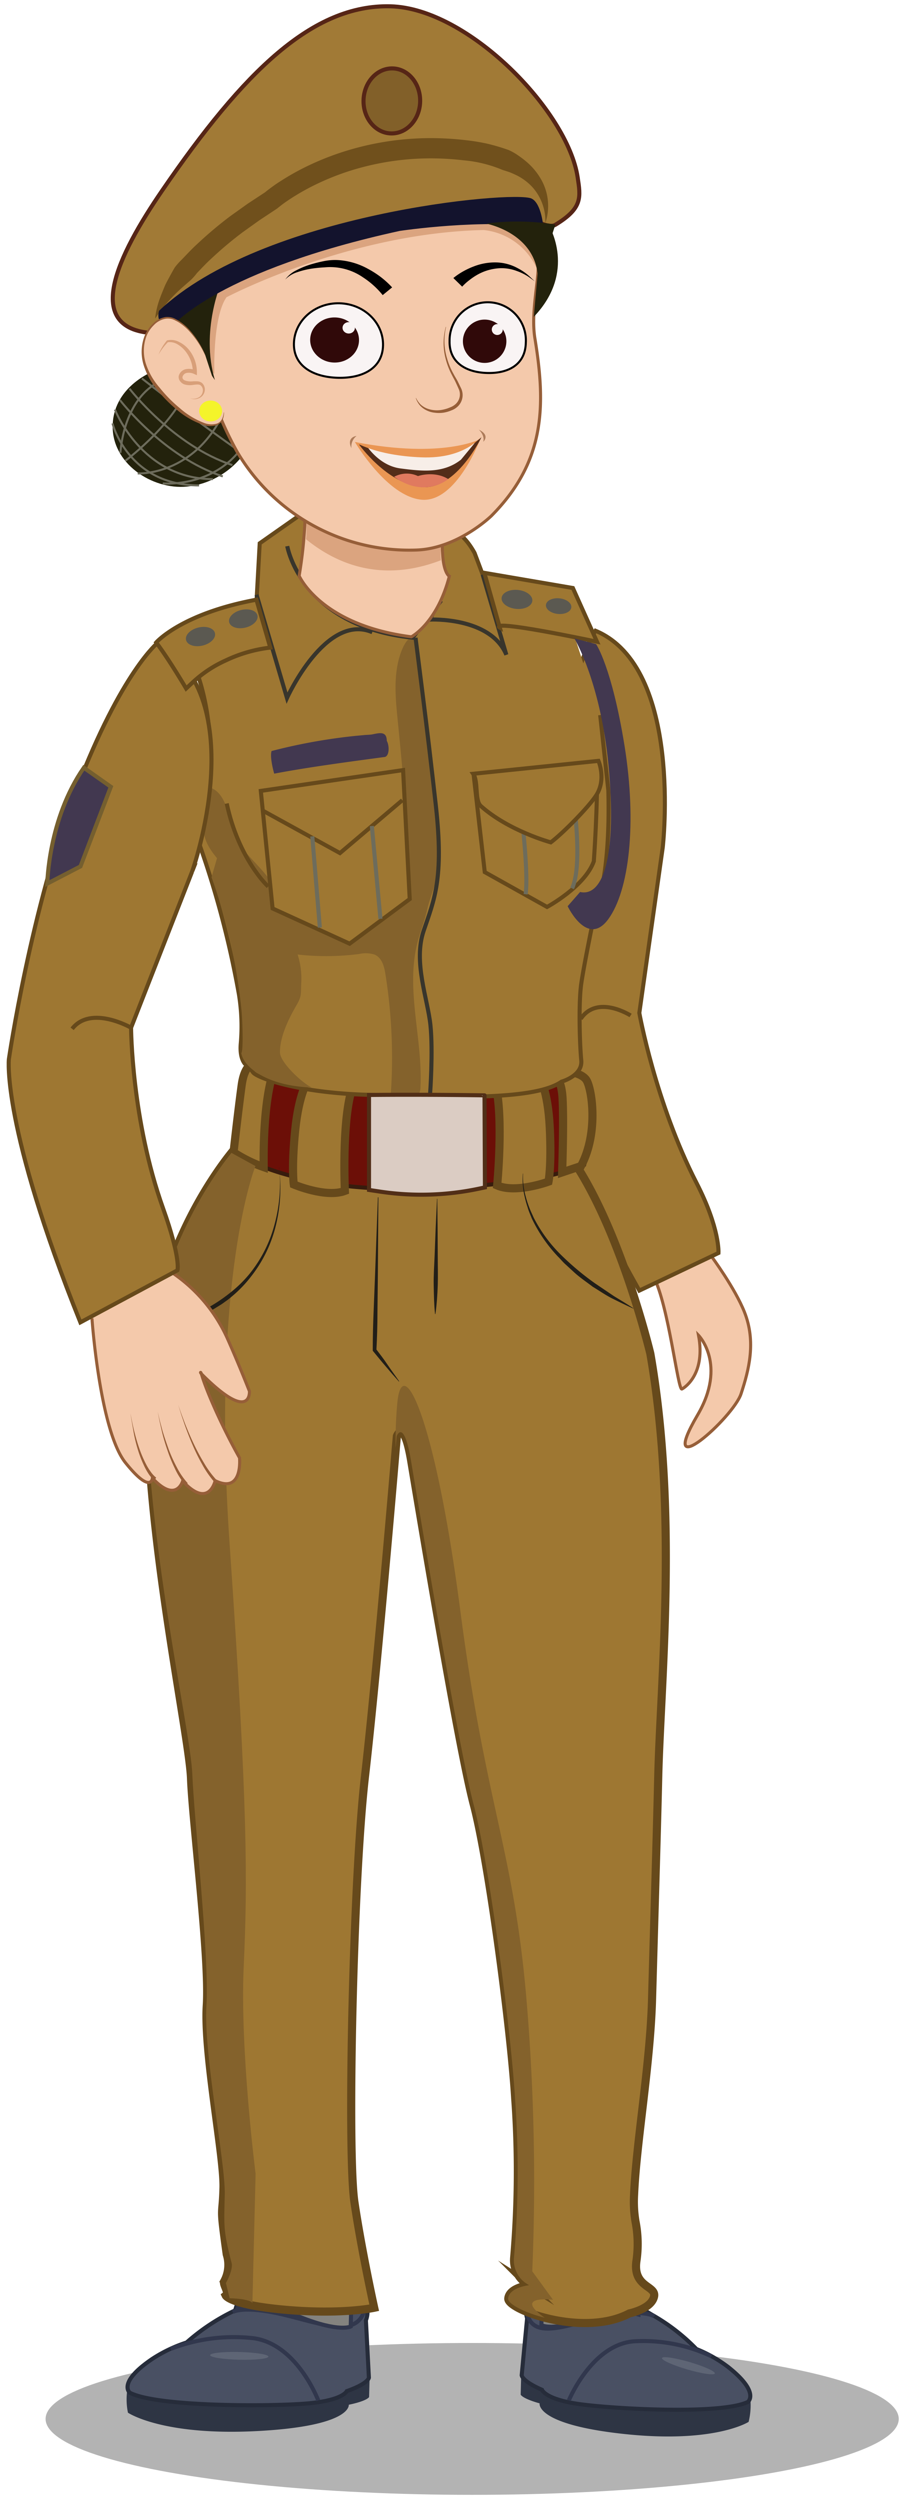 <svg id="Layer_1" data-name="Layer 1" xmlns="http://www.w3.org/2000/svg" width="222" height="615" viewBox="0 0 222 615">
  <defs>
    <style>
      .cls-1 {
        opacity: 0.3;
      }

      .cls-2, .cls-28 {
        fill: #f4c9ab;
      }

      .cls-2 {
        stroke: #965e38;
        stroke-width: 0.75px;
      }

      .cls-10, .cls-13, .cls-14, .cls-15, .cls-18, .cls-2, .cls-21, .cls-22, .cls-3, .cls-31, .cls-35, .cls-39, .cls-40, .cls-5, .cls-6, .cls-7, .cls-9 {
        stroke-miterlimit: 10;
      }

      .cls-3, .cls-9 {
        fill: #9e7732;
      }

      .cls-18, .cls-3, .cls-9 {
        stroke: #66491b;
      }

      .cls-4 {
        fill: #2e3544;
      }

      .cls-5 {
        fill: #495063;
        stroke: #262c3a;
      }

      .cls-13, .cls-14, .cls-18, .cls-21, .cls-6 {
        fill: none;
      }

      .cls-6, .cls-7 {
        stroke: #31374d;
      }

      .cls-7 {
        fill: #84837f;
      }

      .cls-8 {
        fill: #5e6575;
      }

      .cls-9 {
        stroke-width: 2px;
      }

      .cls-10 {
        fill: #6c0f07;
        stroke: #381c0d;
      }

      .cls-11 {
        fill: #c6d1d5;
      }

      .cls-12 {
        fill: #84622c;
      }

      .cls-13 {
        stroke: #38352c;
      }

      .cls-14, .cls-15, .cls-21 {
        stroke: #6d6c5c;
      }

      .cls-15 {
        fill: #f1d02b;
      }

      .cls-16 {
        fill: #5b5951;
      }

      .cls-17, .cls-39 {
        fill: #423850;
      }

      .cls-19 {
        fill: #dba47f;
      }

      .cls-20 {
        fill: #23220c;
      }

      .cls-21, .cls-35 {
        stroke-width: 0.5px;
      }

      .cls-22 {
        fill: #a17a36;
      }

      .cls-22, .cls-31 {
        stroke: #562516;
      }

      .cls-23 {
        fill: #ea9653;
      }

      .cls-24 {
        fill: #542d19;
      }

      .cls-25 {
        fill: #f7eee8;
      }

      .cls-26 {
        fill: #e07a5f;
      }

      .cls-27 {
        fill: #ad7b59;
      }

      .cls-29 {
        fill: #965e38;
      }

      .cls-30 {
        fill: #70501c;
      }

      .cls-31 {
        fill: #826029;
      }

      .cls-32 {
        fill: #13132d;
      }

      .cls-33 {
        fill: #d89f79;
      }

      .cls-34 {
        fill: #f4f42a;
      }

      .cls-35, .cls-37 {
        fill: #f9f4f4;
      }

      .cls-35 {
        stroke: #000;
      }

      .cls-36 {
        fill: #300909;
      }

      .cls-38 {
        fill: #211e18;
      }

      .cls-39 {
        stroke: #755f2f;
      }

      .cls-40 {
        fill: #dbccc3;
        stroke: #512e17;
      }
    </style>
  </defs>
  <g>
    <ellipse class="cls-1" cx="116.21" cy="595.08" rx="104.99" ry="18.68"/>
    <g>
      <g>
        <path class="cls-2" d="M160.84,314.05c3.74,7.1,6,28.21,7,27.67s5.82-4,4.08-13.22c0,0,7.06,7.17-.24,19.62-10.36,17.67,8.77.67,10.71-5.23s3.73-12.77.84-20.09c-2.35-5.94-8.12-13.71-8.12-13.71l-6.49-3.1-5,8.18"/>
        <g>
          <path class="cls-3" d="M146.56,155.17s-6.11,8.72-10.29,39.41S134,262.94,134,262.94s-.83,11.36,23.35,54.56l3.4-1.61,16.08-7.64s.4-5.95-5.41-17.25c-10.12-19.71-14.07-41.8-14.07-41.8l5.76-40.7S168.23,164.23,146.56,155.17Z"/>
          <path class="cls-3" d="M155.2,249.82s-8.17-5.25-12.27.82"/>
        </g>
        <g>
          <path class="cls-4" d="M31.49,587a16.33,16.33,0,0,0,0,6.55s8.41,5.75,31.84,4.52,22.51-6.48,22.51-6.48,4.1-.77,5-1.87L91,584Z"/>
          <path class="cls-5" d="M90.79,584.91s0,1.42-5.44,3.34c0,0-.92,2.34-10.09,3.06s-36.47.82-43.29-2.66c0,0-3.23-2.44,5.56-8.37a35.18,35.18,0,0,1,8.39-4,50.4,50.4,0,0,1,11.94-7.9L59,564.73l27.55-.89s5.36,2.13,3.51,7Z"/>
          <path class="cls-6" d="M42,577.86a43.22,43.22,0,0,1,20.33-2.64c10.79,1.42,16,15.32,16,15.32"/>
          <path class="cls-6" d="M57.28,568.79s2.57-1.72,12.42.62,19,6.26,20.27-2.33"/>
          <path class="cls-7" d="M86.54,563.84l-.22,8.51s-2.8,1.51-12.38-2.31c0,0-10.28-3.09-15.49-2l1.12-3.65,27.09-.9"/>
          <ellipse class="cls-8" cx="58.88" cy="579.55" rx="0.95" ry="7.17" transform="translate(-521.95 623.97) rotate(-88.57)"/>
        </g>
        <g>
          <path class="cls-4" d="M184.58,589.28a17.18,17.18,0,0,1-.33,6.53s-8.26,5.34-30.44,3-21-7.56-21-7.56-3.86-1-4.66-2.12l.15-5.72Z"/>
          <path class="cls-5" d="M128.4,584.33s0,1.42,5,3.59c0,0,.76,2.38,9.43,3.55s34.57,2.59,41.21-.55c0,0,3.18-2.29-4.87-8.64a33.36,33.36,0,0,0-7.77-4.39,48,48,0,0,0-11-8.47l-3.92-2.36-23.07-3.57s-5.19,1.87-3.68,6.84Z"/>
          <path class="cls-6" d="M175.08,579.66A39.34,39.34,0,0,0,155.91,576c-10.31.9-15.9,14.52-15.9,14.52"/>
          <path class="cls-6" d="M161,569.85s-2.37-1.85-11.82,0-18.88,6.68-19.65-2"/>
          <path class="cls-7" d="M133.46,563.49l-.21,8.51s2.58,1.64,11.86-1.71c0,0,7.16-2.29,12-.9l-.32-5.48-23.48-.74"/>
          <ellipse class="cls-8" cx="169.43" cy="580.23" rx="0.95" ry="6.77" transform="matrix(0.28, -0.96, 0.96, 0.28, -435.03, 582.19)"/>
        </g>
        <path class="cls-9" d="M161,564.86c-.54,3.14-6.09,4.26-6.09,4.26-6.19,3.26-14.52,2.7-20.81,1.07-5.32-1.36-9.18-3.51-9-4.76.3-2.72,5.15-3.24,5.15-3.24l-.47-.3a6.81,6.81,0,0,1-3.25-6.31,248.45,248.45,0,0,0,.26-39.5c-1-16.62-6.39-57.75-10.18-72.13s-13.59-73.7-15.39-84.46-3.54-6.19-3.54-6.19-.09,1.06-.26,2.94v0c-1,12.13-5,58.24-7.58,80.69-3,26-4.39,92.79-2.61,104.81s4.87,26,4.87,26-7.87,1.7-21.66.51-14.88-3.52-14.88-3.52c1-.75-.82-2.69-.36-3.54a8.52,8.52,0,0,0,.6-6.6c-1.8-13-1-8.6-.8-16.38s-4.86-33.1-4.11-44.85-3.46-44.9-3.88-55.84-11.4-61.19-10.75-96.49c.56-30.25,16.29-51.94,20.78-57.52.75-.93,1.18-1.42,1.18-1.42l83.06,3.76C153,303.4,160.06,333,160.06,333c6.85,39.27,2.49,81,1.95,103.94-.36,14.95-.66,24.24-1.53,55-.45,16-3.87,35.13-4.42,48a29.25,29.25,0,0,0,.35,6.57,28.81,28.81,0,0,1,.25,9.58C155.64,562.67,161.41,562.26,161,564.86Z"/>
        <g>
          <path class="cls-10" d="M143.77,286.56a28.37,28.37,0,0,1-5.39,1.86c-5.86,1.59-17.07,3.66-36.21,4.05-18.25.36-30.33-2.69-37.27-5.34a34.29,34.29,0,0,1-7.42-3.66s1.12-10.06,2-16.5,4-5.42,4-5.42l2.07.06,68.36,1.85c.59,0,1.15,0,1.68,0,7.3-.05,8.46,2,8.46,2C146.82,275.13,143.77,286.56,143.77,286.56Z"/>
          <g>
            <path class="cls-9" d="M75.89,265.64s-2.32,3.1-3.25,12.53-.33,13.23-.33,13.23,7.86,3.35,12.57,1.58c0,0-.79-16.57,1.66-24.87L75.2,265.47"/>
            <path class="cls-9" d="M132.69,264.79s2.16,3.2,2.62,12.67S135,290.7,135,290.7s-8,2.95-12.64.94c0,0,1.62-16.51-.41-24.92l11.45-2.07"/>
            <path class="cls-9" d="M64.9,287.13a34.29,34.29,0,0,1-7.42-3.66s1.12-10.06,2-16.5,4-5.42,4-5.42l2.07.06,1.47,3S64.7,271.11,64.9,287.13Z"/>
            <path class="cls-9" d="M143,286.86c4.47-8.4,2.61-19.45,1.25-21.27s-5-2.15-7.12-2.23-1.81.93-1.81.93,2.79-.57,3.14,5.91c.29,5.29,0,14.91-.1,18.22Z"/>
          </g>
        </g>
        <polygon class="cls-11" points="56.89 203.06 56.85 204.74 56.08 204.27 56.89 203.06"/>
        <path class="cls-3" d="M147.72,175.92l2,18.5c.6,22.08-3.23,29.56-3.23,29.56s-2.73,13.12-3.43,18-.37,15.09,0,18.89-4.85,5.23-4.85,5.23c-7.15,5-30.5,3.66-47.42,3.24s-27.42-4.05-28.53-5.55a9,9,0,0,0-2-2.09c-1-1.26-1.16-3.22-1-5a49.07,49.07,0,0,0-.45-12.05A234.57,234.57,0,0,0,48.2,205.26l1.07-1.13c7.52-29.34-4.6-46.78-4.6-46.78,6.43-3.83,18.41-8.47,18.41-8.47l.84-15.22,11.13-7.81,35,4.13s3.45.08,6.75,6.05l2,5.31,19.31,5.11"/>
        <path class="cls-12" d="M58.87,207.72c3.37,4.51,8.48,8.19,9.93,13.49a12.85,12.85,0,0,0,1,3c1.58,2.81,5.79,3.21,9.23,2.91a54.86,54.86,0,0,0,8.47-1.42,18.37,18.37,0,0,0,7.06-3c4-3.2,4.87-8.59,5.08-13.49.45-10.82-.74-21.65-1.8-32.44-.56-5.61-1.05-11.42,1-16.7.43-1.07,1.5-3.38,2.73-3.17s1.42,2.62,1.56,3.71c1.71,12.71,4.21,29.51,4.44,42.31.08,5,0,6,0,11,0,3.27-1.75,6.7-2.45,9.91-.58,2.7-1.66,5.28-2.36,8-3,11.57,1.3,23.69.73,35.59a3,3,0,0,1-.45,1.73c-.69.9-2.14,1-3.32.7a11.21,11.21,0,0,0-3.54-.64,130.61,130.61,0,0,0-1.33-29.62c-.29-1.85-.85-4-2.71-4.77a7.42,7.42,0,0,0-3.75-.13,62.55,62.55,0,0,1-18-.26,5.71,5.71,0,0,1-2.38-.77,5.26,5.26,0,0,1-1.58-2.3A81.52,81.52,0,0,0,54.8,212.78c-1.64-1.95-3.4-3.9-4.21-6.25-1.31-3.75-.3-9.15,1-12.79,2.17.58,3.36,2.76,4,4.47C56.66,200.88,57.11,205.37,58.87,207.72Z"/>
        <path class="cls-12" d="M52.06,215.79a138.37,138.37,0,0,1,7.39,32.89c.24,2.64.48,9.81-.06,10.39.63,3.86,7.12,8.16,17.31,8.46-2.37-1.13-7.75-6.16-7.79-8.59-.06-3.85,2.12-8.3,4.09-11.69,1.35-2.31,1-2.88,1.15-5.5a19.31,19.31,0,0,0-3.85-12.62L58.05,211.52,54,209.06l-1.93,6.73"/>
        <path class="cls-13" d="M63.14,146.31l7.49,25.41s9.51-21.05,21-16.19"/>
        <path class="cls-13" d="M118.78,141.34l5.84,19.74c-3.91-9.4-18.79-8.66-18.79-8.66,5.46-10.9,2-18.87,2-18.87"/>
        <path class="cls-13" d="M70.7,134.36S74,154,101.57,156.88l7-9.13"/>
        <path class="cls-13" d="M102.27,156.9s3,23.25,5,41.27-.4,23.16-3,30.82,1,16.73,1.67,23.21-.08,16.87-.08,16.87"/>
        <path class="cls-3" d="M119.31,214.55l15.33,8.57s9.28-5,11.51-11.22c0,0,1-13.68.78-24.1L116.62,191Z"/>
        <path class="cls-14" d="M127.74,195.37s2.48,18.19,1.63,24.63"/>
        <path class="cls-14" d="M140.74,193.48s3,18.84.06,25.07"/>
        <path class="cls-3" d="M116.46,190.36l30.83-3.18s2,4.56-.56,8.5c-1.95,3-8.26,9.36-11.17,11.55,0,0-10.33-2.79-17.23-8.95C116.79,196.9,117.78,192.21,116.46,190.36Z"/>
        <polygon class="cls-3" points="64.19 194.57 67.09 223.49 86.05 232.16 100.84 221.18 99.21 189.45 64.19 194.57"/>
        <polyline class="cls-3" points="99.02 196.86 91.52 203.22 83.67 209.87 64.76 199.47"/>
        <line class="cls-15" x1="93.63" y1="226.04" x2="91.52" y2="203.21"/>
        <line class="cls-15" x1="76.86" y1="205.76" x2="78.72" y2="228.19"/>
        <path class="cls-3" d="M146.93,157.87,141,144.66l-21.79-3.73,3.81,13.49S118.74,152,146.93,157.87Z"/>
        <ellipse class="cls-16" cx="127.24" cy="147.46" rx="2.34" ry="3.8" transform="translate(-31.72 260.01) rotate(-84.51)"/>
        <ellipse class="cls-16" cx="137.49" cy="149.11" rx="1.93" ry="3.14" transform="translate(-24.09 271.71) rotate(-84.51)"/>
        <path class="cls-17" d="M141.37,157.06s6.8,11.23,8.57,33.13-1.92,30.43-7.17,29.25l-3.06,3.5s4.86,10.21,10,3.19,7.08-23.47,4-42.67c-3.16-19.47-7-25-7-25Z"/>
        <path class="cls-18" d="M66,218.1s-7.26-6.64-10.2-20.43"/>
        <path class="cls-2" d="M110.59,141.76c-3,11.59-9.35,14.9-9.35,14.9-22.39-2.87-27.61-15-27.61-15,.63-3.8,1-7.05,1.18-9.6a62.42,62.42,0,0,0,.25-6.24s35.53-11.71,34.16,1.49a47.32,47.32,0,0,0-.2,10.06C109.45,141.25,110.59,141.76,110.59,141.76Z"/>
        <path class="cls-19" d="M108.53,137.82c-16.4,6.32-27.67-.7-33.21-5.16a27.44,27.44,0,0,0-.26-6.82s35.53-11.71,34.16,1.49C108.73,132.05,108.28,135.67,108.53,137.82Z"/>
        <g>
          <g>
            <path class="cls-20" d="M38.2,91.14s-10,3.54-10.46,13.19S37.47,120.55,46,119.71,61.4,112.32,62.48,106,39.13,91.17,39.13,91.17"/>
            <g>
              <path class="cls-21" d="M29.64,111.42S30.23,97,40.8,93.2"/>
              <path class="cls-21" d="M30.86,113.34s10.44-7.72,14.81-16.76"/>
              <path class="cls-21" d="M33.89,116.47s14.26.77,21.58-15.86"/>
              <path class="cls-21" d="M40.05,118.93s15.51,1.44,21.86-13"/>
              <path class="cls-21" d="M28.29,100.77s6.6,17.09,24.1,17.1"/>
              <path class="cls-21" d="M27.69,104.17S31.51,119.4,49,119.42"/>
              <path class="cls-21" d="M31.87,95.61s10.71,14,25.33,18.81"/>
              <path class="cls-21" d="M34.93,93.11s13,10.26,25.33,18.81"/>
              <path class="cls-21" d="M29.5,98.39s10.71,14,25.33,18.81"/>
            </g>
          </g>
          <path class="cls-2" d="M120.92,126.93s-8.21,8-18.35,8.38a49.21,49.21,0,0,1-44.25-24.23,85.29,85.29,0,0,1-8.48-22c-.22-1-.41-2-.57-3L44.6,75S64.83,57.65,96,53.7c0,0,18.57-3.22,30.46-2.22a20.52,20.52,0,0,1,7.33,1.69,40.33,40.33,0,0,0-.73,4.22,70.09,70.09,0,0,0-.59,8.26c-.08,4.33-1.79,11.62-.82,17.58C134.37,99.84,134.21,113.55,120.92,126.93Z"/>
          <path class="cls-19" d="M132.5,65.65l-.39.4a16.15,16.15,0,0,0-13.06-9.46c-33.36.74-63.3,16.54-63.3,16.54-3.39,4.8-3,18.21-3,18.21l0,.64-2.85-2.85c-.22-1-.41-2-.57-3L44.6,75S64.83,57.65,96,53.7c0,0,18.57-3.22,30.46-2.22l6.6,5.91A70.09,70.09,0,0,0,132.5,65.65Z"/>
          <path class="cls-22" d="M142.17,43.6c.74,4.91,1.28,7.6-5.47,11.69C133.84,57,126.14,49.87,122,50.83c-9.31,2.12-21.26,2.54-32.44,5.65S67.92,65.39,58.15,67.05C46.53,69,43.43,82.13,38.61,82c-19.07-.48-9.32-19.61,1.22-35C60.09,17.39,77,1.08,96.1,1.55S139.71,27.3,142.17,43.6Z"/>
          <path d="M94.19,72.6a20.76,20.76,0,0,0-4.85-4.37,14.24,14.24,0,0,0-9.41-2.46,32.85,32.85,0,0,0-3.44.35,20.05,20.05,0,0,0-3.35.85,7.17,7.17,0,0,0-2.94,1.8,7.28,7.28,0,0,1,2.73-2.27,20.19,20.19,0,0,1,3.32-1.38,34.75,34.75,0,0,1,3.48-.88A13.86,13.86,0,0,1,83.44,64a17.37,17.37,0,0,1,7.13,2.14,23.87,23.87,0,0,1,3.13,2,22.21,22.21,0,0,1,2.81,2.56Z"/>
          <path d="M111.58,68.4A16.59,16.59,0,0,1,114,66.76a18.64,18.64,0,0,1,2.56-1.2,14.35,14.35,0,0,1,5.53-1,11.53,11.53,0,0,1,5.3,1.4,14.07,14.07,0,0,1,2.26,1.46c.7.55,1.3,1.21,2,1.8-.73-.5-1.41-1.06-2.16-1.49a13.06,13.06,0,0,0-2.35-1.08,10.39,10.39,0,0,0-5-.59,12.44,12.44,0,0,0-4.64,1.52,15.77,15.77,0,0,0-2,1.35,13,13,0,0,0-1.75,1.59Z"/>
          <g>
            <path class="cls-23" d="M87.35,108.74s7.94,13.51,16.48,14.2S118.22,108,118.22,108,109.12,112.93,87.35,108.74Z"/>
            <path class="cls-24" d="M88.33,109.31s7,9.83,15.52,10.52,14.66-12.29,14.66-12.29S110.93,115.86,88.33,109.31Z"/>
            <path class="cls-25" d="M90.24,109.67s3.06,4.89,8.32,5.57,10.53,1.29,14.89-2.15l3.38-4.09A31.47,31.47,0,0,1,90.24,109.67Z"/>
            <path class="cls-23" d="M87.35,108.74s10.86,2.63,17.42,2.24,11.67-.73,14-4c0,0-3.79,6-15.15,5.53S87.35,108.74,87.35,108.74Z"/>
            <path class="cls-26" d="M97,117.3a6.49,6.49,0,0,1,5.87-.18s4-1.39,7.45.74C110.3,117.86,104.58,122.77,97,117.3Z"/>
            <path class="cls-27" d="M87.75,107.25s-2.56.25-1.26,3A3.34,3.34,0,0,1,87.75,107.25Z"/>
            <path class="cls-27" d="M118.94,108.68s1.83-1.55-1.11-3C117.83,105.66,119.4,107.11,118.94,108.68Z"/>
          </g>
          <g>
            <path class="cls-28" d="M109.76,80.42s-1.92,5.45,1.88,12.13c.28.5.57,1,.81,1.53l.72,1.51a3.6,3.6,0,0,1-1.77,4.81l-.1,0c-3.36,1.61-7.61,1-9-2.51"/>
            <path class="cls-29" d="M109.79,80.43a14.86,14.86,0,0,0,.29,7.91A17.34,17.34,0,0,0,111.63,92c.3.59.68,1.16,1,1.77l.89,1.83a3.88,3.88,0,0,1-.62,4.15,4.48,4.48,0,0,1-1.8,1.21,8.24,8.24,0,0,1-2,.57,7.78,7.78,0,0,1-2.1,0,5.7,5.7,0,0,1-2-.57,5.27,5.27,0,0,1-1.67-1.25,5.43,5.43,0,0,1-1-1.8l.07,0a5.77,5.77,0,0,0,1.13,1.61,5.08,5.08,0,0,0,1.63,1,6.84,6.84,0,0,0,3.8.27,8.76,8.76,0,0,0,1.84-.58,4,4,0,0,0,1.53-1,3.21,3.21,0,0,0,.62-3.39c-.26-.6-.55-1.23-.83-1.83s-.62-1.16-.92-1.78a17.93,17.93,0,0,1-1.48-3.8,15,15,0,0,1,0-8Z"/>
          </g>
          <path class="cls-20" d="M54.52,69.37s-5.25,12-1.63,24.13l-11-16Z"/>
          <path class="cls-30" d="M38.18,78.37a20.32,20.32,0,0,1,1.27-5.22c.3-.85.66-1.68,1-2.52s.79-1.63,1.22-2.43.87-1.6,1.33-2.38a16.28,16.28,0,0,1,1.78-2c1.24-1.29,2.45-2.6,3.77-3.8a97.6,97.6,0,0,1,8.12-6.84L61,50.09,65.4,47.2l-.32.24c.79-.67,1.46-1.15,2.2-1.69s1.46-1,2.21-1.47c1.48-.94,3-1.81,4.56-2.62a67.64,67.64,0,0,1,9.66-4.07A70.8,70.8,0,0,1,104.26,34a74,74,0,0,1,10.42.49,48.23,48.23,0,0,1,5.25.86,49.3,49.3,0,0,1,5.23,1.55,13.66,13.66,0,0,1,2.43,1.38A23.28,23.28,0,0,1,129.81,40a16.11,16.11,0,0,1,3.52,4.41,13.19,13.19,0,0,1,.9,10.42A12.56,12.56,0,0,0,131,46a13.43,13.43,0,0,0-3.56-2.72,22.38,22.38,0,0,0-2.06-.93L124.31,42a7.53,7.53,0,0,1-1.07-.38,31.69,31.69,0,0,0-9.13-2.18,68.78,68.78,0,0,0-9.73-.46,65.87,65.87,0,0,0-19.09,3.32,63.82,63.82,0,0,0-8.94,3.77q-2.14,1.11-4.19,2.4c-.67.43-1.34.87-2,1.33s-1.32,1-1.81,1.38l-.14.12-.18.12L63.8,54.22l-4.11,2.94A92,92,0,0,0,52,63.63c-1.25,1.13-2.37,2.35-3.52,3.54A13.9,13.9,0,0,1,46.84,69c-.64.54-1.26,1.1-1.9,1.65A39.61,39.61,0,0,0,38.18,78.37Z"/>
          <ellipse class="cls-31" cx="96.43" cy="24.83" rx="8" ry="6.97" transform="translate(69.21 120.61) rotate(-88.57)"/>
          <path class="cls-32" d="M42.86,79.8S54,66.52,98.37,56.81c0,0,20.92-3.16,35.37-.8,0,0-.42-6-2.93-7.17-4.42-2.06-66.42,3.65-91.66,27.61C39.15,76.45,37.77,80.73,42.86,79.8Z"/>
          <path class="cls-20" d="M119.6,55s12.21,2.2,12.8,13.25l4.3-13A59.4,59.4,0,0,0,119.6,55Z"/>
          <g>
            <g>
              <path class="cls-28" d="M50.51,87.35s-2.72-6.58-7.61-8.81S31.22,85,38,94.29s16.82,13.77,17.1,7.15"/>
              <path class="cls-29" d="M50.47,87.36a22.15,22.15,0,0,0-3.83-5.82A12.61,12.61,0,0,0,44,79.31a7.83,7.83,0,0,0-.75-.41,5.35,5.35,0,0,0-.78-.35,3.9,3.9,0,0,0-1.66-.14A5.16,5.16,0,0,0,37.85,80,7.88,7.88,0,0,0,36,82.81a10.48,10.48,0,0,0-.08,6.73,17,17,0,0,0,3.44,5.92,33.52,33.52,0,0,0,4.88,4.94A19.58,19.58,0,0,0,50.12,104a4.93,4.93,0,0,0,3.29.2,2.24,2.24,0,0,0,1.21-1.08,4.45,4.45,0,0,0,.45-1.66h.07a4.61,4.61,0,0,1-.33,1.75,2.57,2.57,0,0,1-1.26,1.3,5.3,5.3,0,0,1-3.58,0,19.74,19.74,0,0,1-6.19-3.5,34.46,34.46,0,0,1-5-5,17.91,17.91,0,0,1-3.44-6.22,11,11,0,0,1,.21-7.07,8.45,8.45,0,0,1,2-3A5.62,5.62,0,0,1,40.74,78a4.27,4.27,0,0,1,1.81.19,4.71,4.71,0,0,1,.82.38,7.37,7.37,0,0,1,.77.45,12.63,12.63,0,0,1,2.67,2.33,22.33,22.33,0,0,1,3.73,6Z"/>
            </g>
            <path class="cls-33" d="M39,87.28a12.54,12.54,0,0,1,2.06-3.48l0-.06.08,0a4.2,4.2,0,0,1,3,.42A7,7,0,0,1,46.46,86a8.73,8.73,0,0,1,2,5.54v.76l-.7-.31a3,3,0,0,0-1.71-.26,1.34,1.34,0,0,0-1.11.91c-.13.43.14.83.69,1a4.4,4.4,0,0,0,1.85.17,9.42,9.42,0,0,1,1.07,0,2,2,0,0,1,1.16.4,2.16,2.16,0,0,1,.63,2.18,2.33,2.33,0,0,1-1.45,1.6A2.65,2.65,0,0,1,46.83,98a2.75,2.75,0,0,0,2-.19,2,2,0,0,0,1.07-1.46,1.59,1.59,0,0,0-.54-1.56c-.4-.3-1.1-.18-1.77-.11a4.75,4.75,0,0,1-2.23-.12,2.24,2.24,0,0,1-1-.74A1.65,1.65,0,0,1,44,92.44a2.3,2.3,0,0,1,1.85-1.64,3.79,3.79,0,0,1,2.31.32l-.7.45a8.28,8.28,0,0,0-1.7-5,7,7,0,0,0-2-1.82,3.66,3.66,0,0,0-2.53-.54l.13-.07A14.42,14.42,0,0,0,39,87.28Z"/>
            <ellipse class="cls-34" cx="51.83" cy="101.1" rx="2.57" ry="2.82" transform="translate(-50.52 150.4) rotate(-88.57)"/>
          </g>
          <path class="cls-35" d="M94.27,85c-.14,5.6-5,8.09-11.08,7.94s-11-2.89-10.85-8.48,5.16-10,11.22-9.85S94.41,79.42,94.27,85Z"/>
          <g>
            <ellipse class="cls-36" cx="82.35" cy="83.64" rx="5.55" ry="6.01" transform="translate(-3.32 163.88) rotate(-88.57)"/>
            <ellipse class="cls-37" cx="85.83" cy="80.65" rx="1.4" ry="1.52" transform="translate(3.06 164.44) rotate(-88.57)"/>
          </g>
          <path class="cls-35" d="M129.41,84.35c-.13,5.35-4.28,7.54-9.46,7.41s-9.43-2.53-9.3-7.88a9.39,9.39,0,1,1,18.76.47Z"/>
          <g>
            <ellipse class="cls-36" cx="119.28" cy="83.94" rx="5.33" ry="5.35" transform="translate(32.39 201.1) rotate(-88.57)"/>
            <ellipse class="cls-37" cx="122.38" cy="81.06" rx="1.34" ry="1.35" transform="translate(38.3 201.39) rotate(-88.57)"/>
          </g>
          <path class="cls-20" d="M135.14,55.57s6.88,11.28-3.76,22.37l1.32-14.87"/>
        </g>
        <path class="cls-17" d="M87.84,181a138.18,138.18,0,0,0-21,3.76c-.43,1.27.29,4.35.65,5.57,8.37-1.6,18.55-2.94,27-4.08,1.42,0,1.37-2.87.7-4,0-2.54-2-1.88-3.69-1.56-.61.09-1.44.09-2,.16Z"/>
        <path class="cls-12" d="M134.06,570.19c-5.32-1.36-9.18-3.51-9-4.76.3-2.72,5.15-3.24,5.15-3.24l-.47-.3a6.81,6.81,0,0,1-3.25-6.31,248.45,248.45,0,0,0,.26-39.5c-1-16.62-6.39-57.75-10.18-72.13s-13.59-73.7-15.39-84.46-3.54-6.19-3.54-6.19-.09,1.06-.26,2.94A100.19,100.19,0,0,1,97.8,345c1.24-12.4,9.24,3.34,15.51,51.38s13.15,58.78,16.27,95.55A531.16,531.16,0,0,1,131,558.77l5.11,7S126.1,564.55,134.06,570.19Z"/>
        <path class="cls-12" d="M62.12,566.6s-.21-1.06-5.6-1.2c0,0-.9-3.72-.93-3.73,1.83-3.33,1.46-4.79,1.46-4.79-2.13-8.13-1.92-9.28-1.73-17s-5.26-34.7-4.51-46.45-3.06-46.1-3.48-57-11.8-60-11.15-95.29c.56-30.25,16.29-51.94,20.78-57.52l5.91,3.25s-10.93,26.91-6.35,93.09c4.53,65.4,4.4,83.18,3.46,103.89s2.93,50.93,2.93,50.93Z"/>
        <g>
          <path class="cls-38" d="M128.74,288.72a18,18,0,0,0,.63,5.55,25.09,25.09,0,0,0,.85,2.67c.32.88.74,1.71,1.11,2.57a35.46,35.46,0,0,0,6.54,9,67.65,67.65,0,0,0,8.55,7.19l4.65,3.14c1.61,1,3.22,1.93,4.8,3l0,.09c-1.72-.78-3.42-1.61-5.11-2.45s-3.25-1.94-4.87-2.92c-1.51-1.15-3.09-2.21-4.5-3.48l-2.1-1.93c-.72-.62-1.3-1.37-2-2.05a36.36,36.36,0,0,1-6.41-9.36c-.34-.88-.75-1.74-1-2.65a25.66,25.66,0,0,1-.76-2.73,17.85,17.85,0,0,1-.44-5.64Z"/>
          <path class="cls-38" d="M68.66,287.21a38.17,38.17,0,0,1-.7,14,32.9,32.9,0,0,1-6.07,12.7A31,31,0,0,1,57,319a14.84,14.84,0,0,1-1.41,1.1c-.48.34-.95.71-1.45,1-1,.61-2,1.27-3.08,1.78a43.88,43.88,0,0,1-13.44,4.24l0-.1a58.37,58.37,0,0,0,13-5,39.68,39.68,0,0,0,5.78-3.79,30.57,30.57,0,0,0,5-4.83,32.51,32.51,0,0,0,6.21-12.33,38.35,38.35,0,0,0,1.09-13.87Z"/>
          <path class="cls-38" d="M93.13,294.55,93,313.36l-.1,9.4c0,3.14-.09,6.27-.26,9.4l-.09-.29c1,1.31,2,2.61,2.89,3.95s1.9,2.66,2.81,4l-.07.06q-1.65-1.83-3.22-3.7c-1.07-1.24-2.09-2.51-3.13-3.77l-.09-.12v-.17c0-3.14.08-6.27.21-9.4l.37-9.4L93,294.55Z"/>
          <path class="cls-38" d="M107.63,294.91q.09,7.09.11,14.19c0,2.36.08,4.73,0,7.09s-.24,4.73-.57,7.08h-.1c-.25-2.37-.28-4.73-.33-7.1s.13-4.72.22-7.08q.25-7.09.59-14.18Z"/>
        </g>
        <g>
          <g>
            <path class="cls-2" d="M41.29,312.3l2.21,1.6a38.52,38.52,0,0,1,12.56,15.6c1.46,3.28,3.24,7.48,5.33,12.76,0,0,.53,8.11-11.83-4.29-.38-.38-.14-.54,0,0,1.06,3.83,5,12.89,9.39,20.67,0,0,.89,9-6,5.61,0,0-1.53,7.1-8,.1,0,0-1.57,5.58-7.44-.73,0,0-.28,4.13-6.62-3.76s-8.26-35.53-8.26-35.53"/>
            <g>
              <path class="cls-28" d="M53,364.25s-4.62-4.48-9.08-18.66"/>
              <path class="cls-29" d="M52.69,364.52a24.86,24.86,0,0,1-3-4.39,48.7,48.7,0,0,1-2.31-4.7c-.7-1.6-1.32-3.23-1.91-4.87l-.84-2.47-.77-2.5.86,2.47.92,2.43c.66,1.62,1.33,3.22,2.08,4.78a51.59,51.59,0,0,0,2.46,4.58,24.22,24.22,0,0,0,3,4.13Z"/>
            </g>
            <g>
              <path class="cls-28" d="M45.91,365.1s-4.37-4.07-7.12-17.85"/>
              <path class="cls-29" d="M45.65,365.38A18,18,0,0,1,43,361.19a36.84,36.84,0,0,1-1.83-4.52c-.53-1.53-1-3.1-1.36-4.67l-.54-2.37-.47-2.38.56,2.36L40,352c.46,1.55,1,3.09,1.53,4.59a37.86,37.86,0,0,0,2,4.4,18,18,0,0,0,2.67,3.89Z"/>
            </g>
            <g>
              <path class="cls-28" d="M38.24,363.88s-4-2.45-6.15-16.15"/>
              <path class="cls-29" d="M38,364.2a7.11,7.11,0,0,1-1.53-1.76,15.64,15.64,0,0,1-1.08-2,28.34,28.34,0,0,1-1.56-4.14c-.42-1.41-.76-2.84-1-4.27s-.52-2.89-.73-4.34c.28,1.44.56,2.88.91,4.29s.75,2.83,1.23,4.21a28.76,28.76,0,0,0,1.7,4,13.56,13.56,0,0,0,1.12,1.83,6.93,6.93,0,0,0,1.38,1.5Z"/>
            </g>
          </g>
          <g>
            <g>
              <path class="cls-3" d="M38.89,158.06s-8.92,7.06-20.08,36.1S2.18,260.59,2.18,260.59s-1.78,16.5,17.6,64.73l23.89-12.81s.91-2.79-3.55-15.29c-7.78-21.78-7.86-44.39-7.86-44.39l15.05-38.47S62.33,172.24,38.89,158.06Z"/>
              <path class="cls-3" d="M32.26,252.83s-9.87-5.67-14.51.27"/>
            </g>
            <path class="cls-39" d="M20.63,188.87l6.65,4.69-7.47,19.58-8.17,4.24S11.86,201.51,20.63,188.87Z"/>
          </g>
        </g>
        <path class="cls-3" d="M66.53,159.32a34.75,34.75,0,0,0-11,3.17A29.74,29.74,0,0,0,47.29,168l-1.48,1.38s-4.19-7.14-7.37-11.32c0,0,6.13-7.1,24.67-10.53h0Z"/>
        <ellipse class="cls-16" cx="59.89" cy="152.23" rx="3.58" ry="2.23" transform="translate(-33.96 18.24) rotate(-13.53)"/>
        <ellipse class="cls-16" cx="49.35" cy="156.6" rx="3.66" ry="2.28" transform="translate(-35.27 15.89) rotate(-13.53)"/>
      </g>
      <path class="cls-40" d="M90.82,269.38v23.36l2.78.42a68.51,68.51,0,0,0,24.31-.74l1.44-.3-.1-22.65S103.94,269.22,90.82,269.38Z"/>
    </g>
  </g>
</svg>

